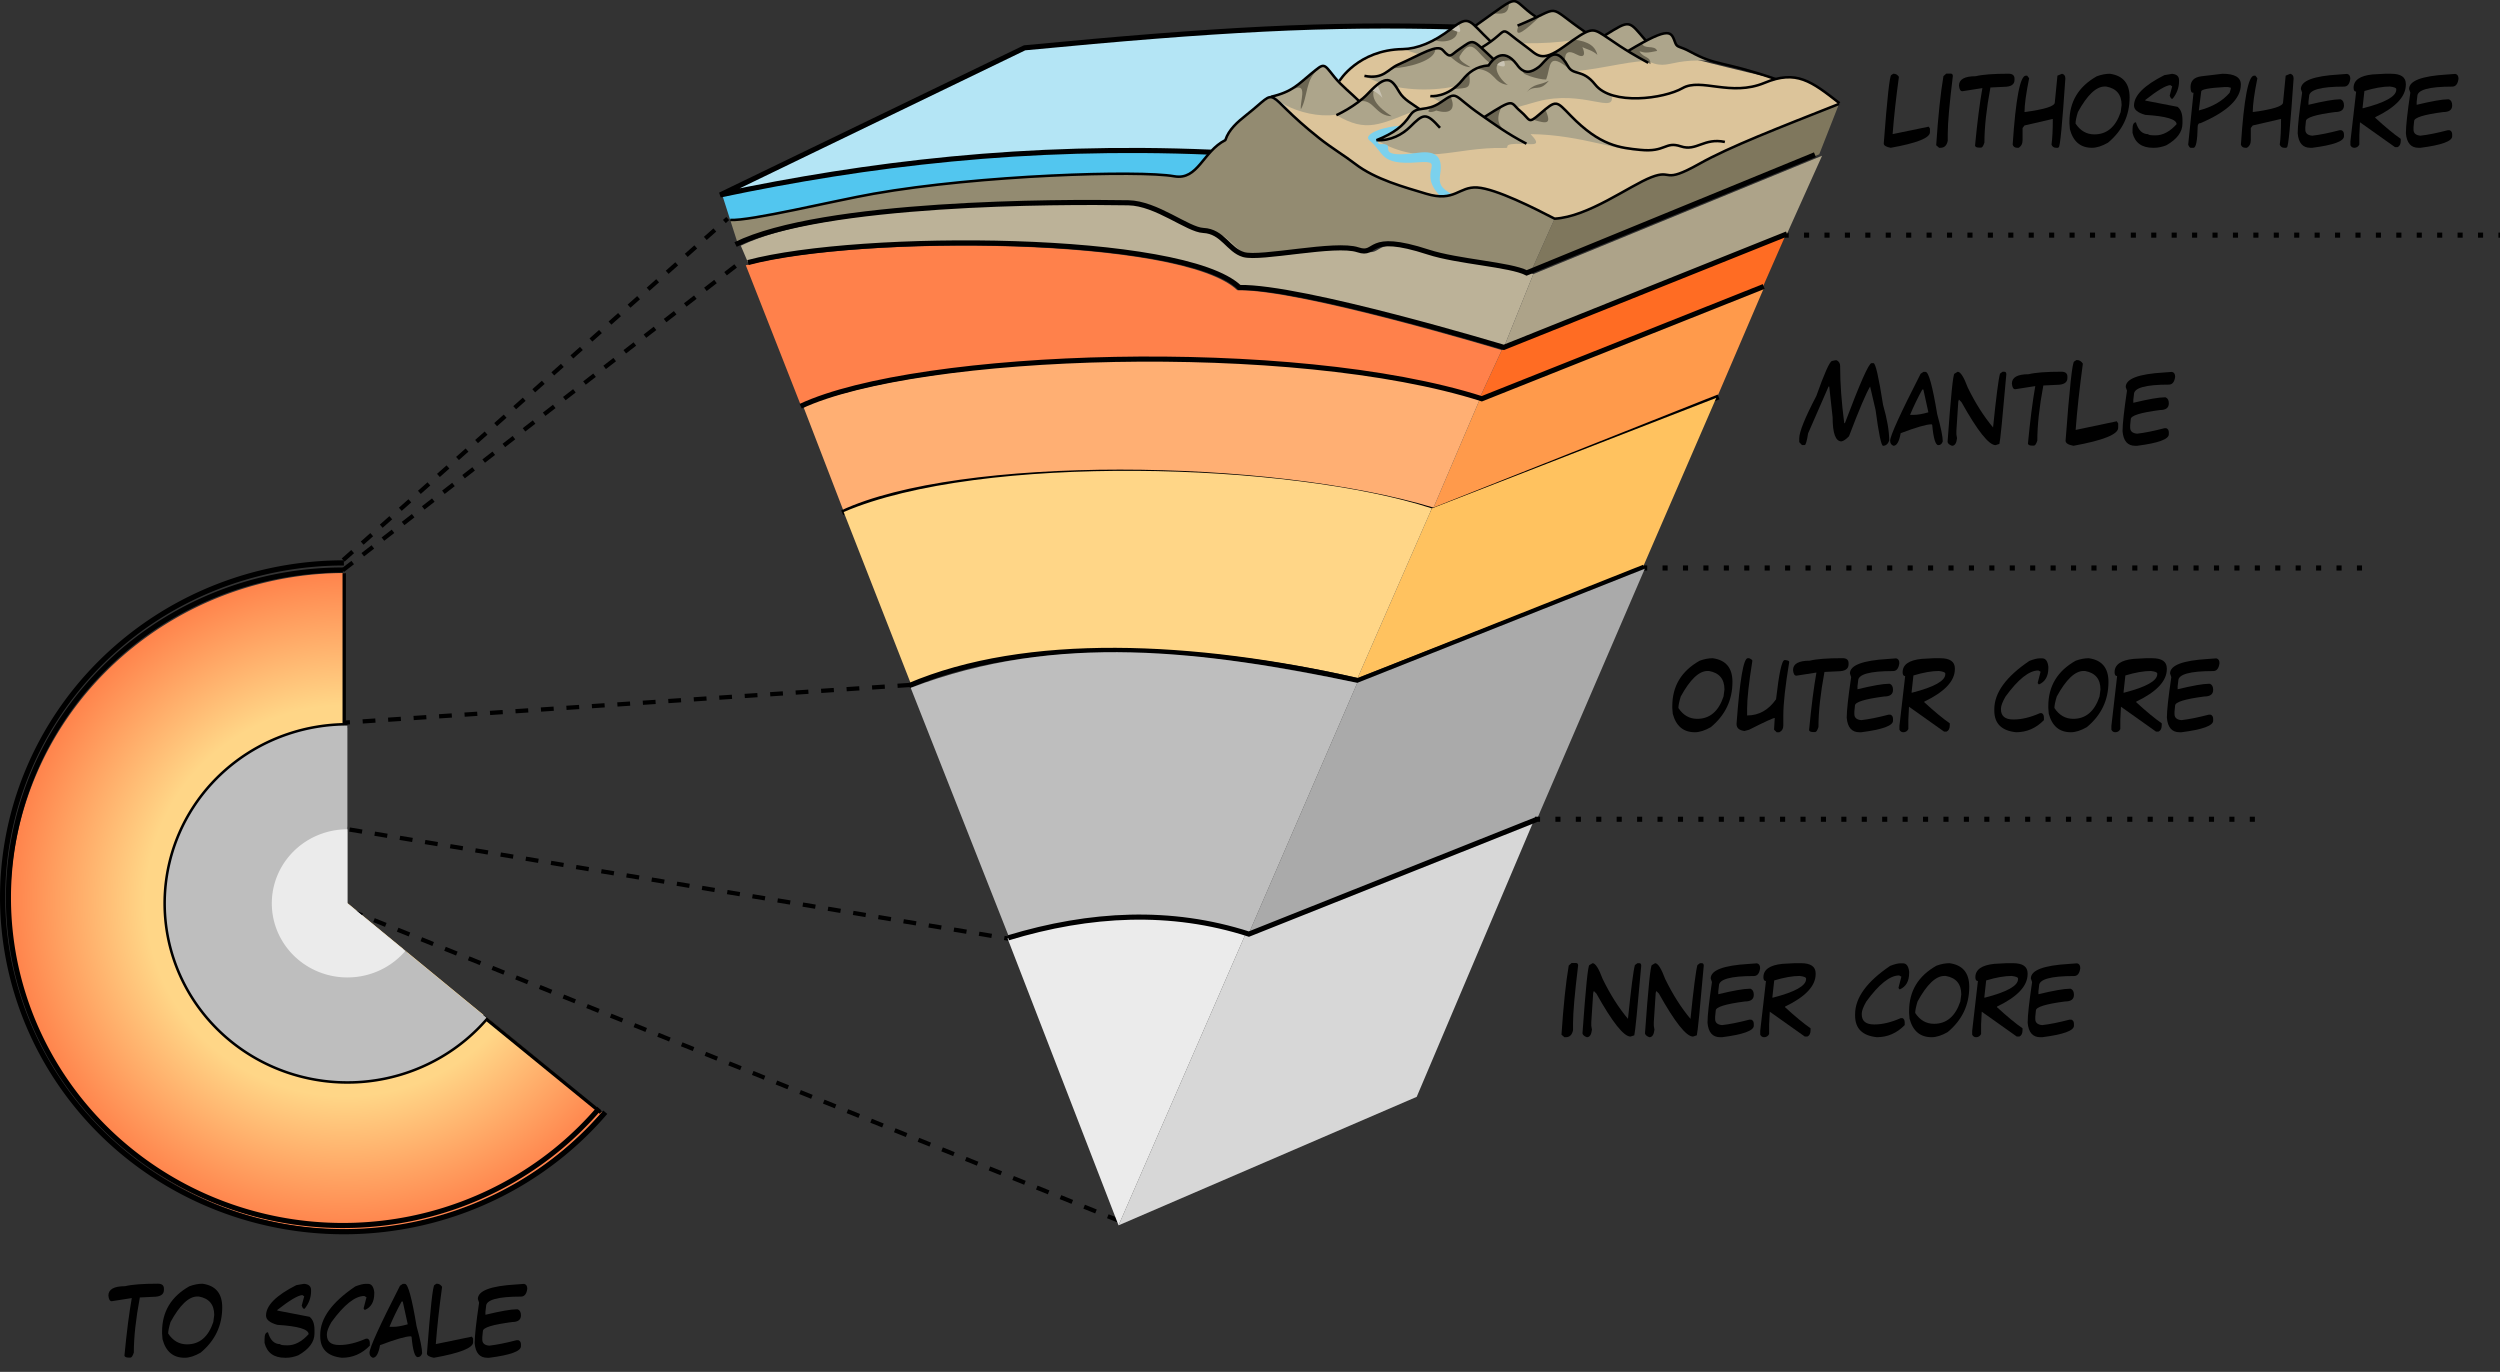 <?xml version="1.0" encoding="UTF-8" standalone="no"?>
<!-- Created with Inkscape (http://www.inkscape.org/) -->

<svg
   xmlns:dc="http://purl.org/dc/elements/1.1/"
   xmlns:cc="http://creativecommons.org/ns#"
   xmlns:rdf="http://www.w3.org/1999/02/22-rdf-syntax-ns#"
   xmlns:svg="http://www.w3.org/2000/svg"
   xmlns="http://www.w3.org/2000/svg"
   xmlns:sodipodi="http://sodipodi.sourceforge.net/DTD/sodipodi-0.dtd"
   xmlns:inkscape="http://www.inkscape.org/namespaces/inkscape"
   width="318.711mm"
   height="174.89mm"
   viewBox="0 0 318.711 174.89"
   version="1.1"
   id="svg84711"
   inkscape:version="0.92.3 (unknown)"
   sodipodi:docname="earth-cutaway3.svg">
  <rect x="0" y="0" width="318.711" height="174.89" fill="#333333" stroke="none"/>
  <defs
     id="defs84705">
    <radialGradient
       inkscape:collect="always"
       id="gradients-colors-section-mantle-12"
       gradientUnits="userSpaceOnUse"
       gradientTransform="matrix(0.819,0,0,0.802,-15.007,-12.167)"
       cx="284.362"
       cy="609.445"
       fx="284.362"
       fy="609.445"
       r="198.35">
      <stop
         style="stop-color:#ffd687;stop-opacity:1;"
         offset="0"
         id="stop4579-8" />
      <stop
         id="stop4595-9"
         offset="0.591"
         style="stop-color:#ffd687;stop-opacity:1;" />
      <stop
         style="stop-color:#ff824b;stop-opacity:1;"
         offset="1"
         id="stop4581-3" />
    </radialGradient>
  </defs>
  <sodipodi:namedview
     id="base"
     pagecolor="#ffffff"
     bordercolor="#666666"
     borderopacity="1.0"
     inkscape:pageopacity="0.0"
     inkscape:pageshadow="2"
     inkscape:zoom="0.7"
     inkscape:cx="96.95569"
     inkscape:cy="307.38217"
     inkscape:document-units="mm"
     inkscape:current-layer="layer1"
     showgrid="false"
     inkscape:window-width="1888"
     inkscape:window-height="2108"
     inkscape:window-x="65"
     inkscape:window-y="24"
     inkscape:window-maximized="0" />
  <g
     inkscape:label="Layer 1"
     inkscape:groupmode="layer"
     id="layer1"
     transform="translate(38.403,-103.722)">
    <g
       style="display:inline"
       id="g5023"
       transform="matrix(0.265,0,0,0.265,-52.099,92.261)"
       steps="2--">
      <g
         id="g4743">
        <g
           id="g4738">
          <path
             inkscape:connector-curvature="0"
             style="fill:url(#gradients-colors-section-mantle-12);fill-opacity:1;fill-rule:nonzero;stroke:none;stroke-width:3;stroke-miterlimit:4;stroke-dasharray:none;stroke-opacity:1"
             d="M 341.267,578.341 A 161.163,157.92 0 0 1 145.479,617.954 161.163,157.92 0 0 1 60.99,440.413 161.163,157.92 0 0 1 217.809,318.911 l 5e-5,157.92 z"
             id="colors-section-mantle-8" />
          <path
             style="fill:none;fill-rule:evenodd;stroke:#000000;stroke-width:1.637;stroke-linecap:butt;stroke-linejoin:miter;stroke-miterlimit:4;stroke-dasharray:none;stroke-opacity:1"
             d="M 283.852,532.008 340.75,578.455"
             id="path5418"
             inkscape:connector-curvature="0" />
          <path
             style="fill:none;fill-rule:evenodd;stroke:#000000;stroke-width:1.637;stroke-linecap:butt;stroke-linejoin:miter;stroke-miterlimit:4;stroke-dasharray:none;stroke-opacity:1"
             d="m 217.288,318.958 v 72.46"
             id="path5422"
             inkscape:connector-curvature="0" />
        </g>
        <path
           sodipodi:nodetypes="cc"
           inkscape:connector-curvature="0"
           id="path5416"
           d="M 489.592,372.756 216.774,390.925"
           style="fill:none;fill-rule:evenodd;stroke:#000000;stroke-width:2.047;stroke-linecap:butt;stroke-linejoin:miter;stroke-miterlimit:4;stroke-dasharray:6.14, 6.14;stroke-dashoffset:0;stroke-opacity:1" />
        <g
           aria-label="MantLe"
           style="font-style:normal;font-weight:normal;line-height:0%;font-family:sans-serif;letter-spacing:0px;word-spacing:0px;display:inline;fill:#000000;fill-opacity:1;stroke:none;stroke-width:3;stroke-miterlimit:4;stroke-dasharray:none;stroke-opacity:1"
           id="legend-labels-scale-0-5">
          <path
             inkscape:connector-curvature="0"
             d="m 934.618,216.554 h 0.667 q 1.646,0.912 1.646,2.803 v 0.712 q 0,11.411 1.958,26.738 h 0.334 q 10.855,-28.851 12.791,-28.851 h 0.979 q 1.446,0 4.582,20.064 2.959,10.277 2.959,17.217 -0.957,2.469 -2.959,2.469 -1.312,0 -3.604,-17.239 l -2.625,-11.256 q -2.825,4.605 -10.166,23.913 -2.113,2.18 -3.604,2.469 -4.271,0 -4.271,-11.612 l -1.624,-14.77 h -0.334 l -9.832,22.511 q -0.89,5.628 -1.646,5.628 h -1.312 l -1.312,-1.401 v -1.757 q 0,-4.738 8.208,-20.398 5.828,-16.439 7.541,-16.884 z"
             style="font-style:normal;font-variant:normal;font-weight:normal;font-stretch:normal;font-size:45.557px;line-height:1.25;font-family:'Laffayette Comic Pro';-inkscape-font-specification:'Laffayette Comic Pro'"
             id="path83814" />
          <path
             inkscape:connector-curvature="0"
             d="m 976.971,222.16 h 1.068 q 2.202,0 5.583,20.354 2.669,9.61 2.669,13.057 -0.556,1.824 -2.135,1.824 -2.046,0 -2.936,-9.721 l -0.267,-0.289 h -0.267 q -3.47,0.044 -14.637,4.249 -1.068,6.073 -3.47,6.073 -1.602,-0.623 -1.602,-2.425 0,-3.515 14.659,-32.21 z m -0.534,8.497 q -3.203,5.784 -5.873,12.168 h 1.869 q 2.714,0 6.94,-1.223 l -2.402,-10.944 z"
             style="font-style:normal;font-variant:normal;font-weight:normal;font-stretch:normal;font-size:45.557px;line-height:1.25;font-family:'Laffayette Comic Pro';-inkscape-font-specification:'Laffayette Comic Pro'"
             id="path83816" />
          <path
             inkscape:connector-curvature="0"
             d="m 993.476,222.093 q 2.024,0 4.849,7.608 5.472,11.211 12.168,19.175 2.247,-21.955 3.337,-25.87 l 1.224,-0.912 h 0.912 q 0.912,0 0.912,1.223 -2.736,31.365 -3.337,33.478 l -1.824,0.601 q -4.872,0 -16.416,-20.687 l -1.223,-1.223 -0.311,0.912 -0.912,14.014 v 1.824 l 0.311,1.824 q -0.4,3.648 -2.425,3.648 -1.869,-0.667 -2.135,-1.824 2.336,-32.877 3.337,-32.877 z"
             style="font-style:normal;font-variant:normal;font-weight:normal;font-stretch:normal;font-size:45.557px;line-height:1.25;font-family:'Laffayette Comic Pro';-inkscape-font-specification:'Laffayette Comic Pro'"
             id="path83818" />
          <path
             inkscape:connector-curvature="0"
             d="m 1043.371,222.071 q 2.892,0 2.892,2.402 v 0.601 q 0,3.314 -5.161,3.314 l -6.429,0.311 q -2.892,15.415 -2.892,26.515 -0.779,2.402 -1.602,2.402 h -0.979 q -1.668,0 -1.935,-0.912 1.624,-17.061 3.537,-27.717 l -9.654,1.513 q -1.357,0 -1.602,-2.714 0,-4.516 8.053,-4.516 4.827,-1.201 15.771,-1.201 z"
             style="font-style:normal;font-variant:normal;font-weight:normal;font-stretch:normal;font-size:45.557px;line-height:1.25;font-family:'Laffayette Comic Pro';-inkscape-font-specification:'Laffayette Comic Pro'"
             id="path83820" />
          <path
             inkscape:connector-curvature="0"
             d="m 1050.578,216.465 h 0.334 q 1.668,0 2.781,1.735 -2.425,17.818 -3.47,31.876 l 19.775,-4.16 0.69,1.045 v 2.091 q 0,4.738 -21.51,8.653 -3.804,-0.69 -3.804,-2.425 2.847,-38.127 4.16,-38.127 z"
             style="font-style:normal;font-variant:normal;font-weight:normal;font-stretch:normal;font-size:45.557px;line-height:1.25;font-family:'Laffayette Comic Pro';-inkscape-font-specification:'Laffayette Comic Pro'"
             id="path83822" />
          <path
             inkscape:connector-curvature="0"
             d="m 1096.557,222.16 q 1.535,0.334 1.535,2.336 -0.489,3.782 -3.047,3.782 -16.772,0 -16.772,4.671 l -0.311,2.625 v 1.446 q 10.944,-2.625 14.948,-2.625 h 0.601 q 1.535,0.667 1.535,2.914 0,3.203 -4.271,3.203 -14.036,1.824 -14.036,4.382 l -0.289,2.914 v 1.157 q 0,2.625 3.337,2.914 5.25,-0.578 13.124,-2.625 h 0.912 q 1.224,0.467 1.224,2.046 v 0.868 q 0,3.581 -15.26,5.539 h -0.912 q -5.494,0 -6.095,-6.985 0,-5.138 2.135,-19.531 l -0.601,-1.757 q 0,-5.917 18.285,-6.985 z"
             style="font-style:normal;font-variant:normal;font-weight:normal;font-stretch:normal;font-size:45.557px;line-height:1.25;font-family:'Laffayette Comic Pro';-inkscape-font-specification:'Laffayette Comic Pro'"
             id="path83824" />
        </g>
        <path
           inkscape:connector-curvature="0"
           id="path5605"
           d="M 909.727,156.367 H 1256.339"
           style="fill:none;fill-rule:evenodd;stroke:#000000;stroke-width:2.456;stroke-linecap:butt;stroke-linejoin:miter;stroke-miterlimit:4;stroke-dasharray:2.456, 7.369;stroke-dashoffset:0;stroke-opacity:1" />
        <path
           inkscape:connector-curvature="0"
           id="path5605-0"
           d="M 841.659,316.495 H 1188.271"
           style="display:inline;fill:none;fill-rule:evenodd;stroke:#000000;stroke-width:2.456;stroke-linecap:butt;stroke-linejoin:miter;stroke-miterlimit:4;stroke-dasharray:2.456, 7.369;stroke-dashoffset:0;stroke-opacity:1" />
        <g
           id="g5236"
           transform="matrix(0.819,0,0,0.819,-1682.575,-569.242)">
          <g
             transform="translate(2156.706,750.557)"
             id="colors-slice-outerlowermantle-5"
             style="display:inline">
            <path
               style="fill:#ff9a4b;fill-opacity:1;stroke:none"
               d="m 802.588,296.085 166.321,-64.248 27.979,-65.285 -166.839,65.285 z"
               id="colors-slice-outerlowermantle-side-4"
               inkscape:connector-curvature="0"
               sodipodi:nodetypes="ccccc" />
            <path
               style="fill:#ffaf73;fill-opacity:1;stroke:none"
               d="m 830.049,231.836 c -98.272,-33.333 -312.607,-29.361 -397.408,4.145 l 24.352,63.212 c 75.82,-37.306 267.702,-26.943 345.595,-3.109 z"
               id="colors-slice-outerlowermantle-front-7"
               inkscape:connector-curvature="0"
               sodipodi:nodetypes="ccccc" />
          </g>
          <path
             sodipodi:nodetypes="ccc"
             inkscape:connector-curvature="0"
             id="contours-slice-innerlowermantle-4"
             d="m 2612.237,1049.041 c 68.879,-32.241 250.304,-30.852 347.324,-1.466 l 167.482,-66.574"
             style="display:inline;fill:none;stroke:#000000;stroke-width:3;stroke-linecap:butt;stroke-linejoin:miter;stroke-miterlimit:4;stroke-dasharray:none;stroke-opacity:1" />
        </g>
        <g
           id="g5230"
           transform="matrix(0.819,0,0,0.819,-1066.055,-318.765)">
          <g
             transform="translate(1402.752,444.189)"
             id="colors-slice-asthenosphere-4-3"
             style="display:inline">
            <path
               style="fill:#ff6c23;fill-opacity:1;stroke:none"
               d="m 830.939,232.058 166.334,-65.215 13.19,-30.043 -166.334,66.68 z"
               id="colors-slice-asthenosphere-side-5-0"
               inkscape:connector-curvature="0"
               sodipodi:nodetypes="ccccc" />
            <path
               style="fill:#ff814b;fill-opacity:1;stroke:none"
               d="m 844.128,203.481 c 0,0 -118.706,-35.905 -155.343,-35.172 -32.974,-31.508 -222.756,-32.241 -288.704,-14.655 l 32.241,82.068 c 94.769,-37.615 306.778,-34.195 398.616,-3.664 z"
               id="colors-slice-asthenosphere-front-2-9"
               inkscape:connector-curvature="0"
               sodipodi:nodetypes="cccccc" />
          </g>
          <path
             sodipodi:nodetypes="ccc"
             inkscape:connector-curvature="0"
             id="contours-slice-outerlowermantle-6-2"
             d="m 1835.074,680.643 c 68.879,-32.241 289.873,-39.646 400.082,-4.396 l 165.602,-65.948"
             style="display:inline;fill:none;stroke:#000000;stroke-width:3;stroke-linecap:butt;stroke-linejoin:miter;stroke-miterlimit:4;stroke-dasharray:none;stroke-opacity:1" />
        </g>
      </g>
      <g
         transform="matrix(0.819,0,0,0.819,-1206.87,-192.32)"
         id="g5291">
        <g
           style="display:inline"
           id="colors-slice-innerlowermantle-4-5"
           transform="translate(1575.024,289.646)">
          <path
             sodipodi:nodetypes="ccccc"
             inkscape:connector-curvature="0"
             id="colors-slice-innerlowermantle-side-4-4"
             d="m 759.129,396.194 167.8,-65.581 42.866,-98.921 -167.067,64.911 z"
             style="fill:#ffc25f;fill-opacity:1;stroke:none" />
          <path
             sodipodi:nodetypes="ccccc"
             inkscape:connector-curvature="0"
             id="colors-slice-innerlowermantle-front-3-0"
             d="M 802.728,296.603 C 719.688,269.508 537.685,264.175 457.236,298.739 l 39.569,101.12 c 64.126,-29.2 169.702,-24.722 262.325,-3.664 z"
             style="fill:#ffd687;fill-opacity:1;stroke:none" />
        </g>
        <path
           style="display:inline;fill:none;stroke:#000000;stroke-width:3;stroke-linecap:butt;stroke-linejoin:miter;stroke-miterlimit:4;stroke-dasharray:none;stroke-opacity:1"
           d="m 2070.664,690.387 c 68.879,-29.31 166.771,-24.991 263.79,-2.931 l 167.983,-66.7"
           id="contours-slice-outercore-9-5"
           inkscape:connector-curvature="0"
           sodipodi:nodetypes="ccc" />
      </g>
    </g>
    <g
       transform="matrix(0.265,0,0,0.265,-51.833,92.526)"
       style="display:inline"
       id="g5050"
       steps="3--">
      <g
         transform="matrix(0.819,0,0,0.819,82.509,45.965)"
         id="colors-slice-outercore-0-9"
         style="display:inline">
        <path
           style="fill:#aaaaaa;fill-opacity:1;stroke:none"
           d="M 694.647,543.844 863.546,477.53 927.296,329.514 758.397,396.561 Z"
           id="colors-slice-outercore-side-7-4"
           inkscape:connector-curvature="0"
           sodipodi:nodetypes="ccccc" />
        <path
           style="fill:#bebebe;fill-opacity:1;stroke:none"
           d="M 758.397,396.561 C 668.024,377.753 582.048,366.64 496.072,399.492 l 58.254,147.649 c 44.454,-16.243 91.105,-17.098 140.322,-3.297 z"
           id="colors-slice-outercore-front-8-6"
           inkscape:connector-curvature="0"
           sodipodi:nodetypes="ccccc" />
      </g>
      <path
         inkscape:connector-curvature="0"
         style="display:inline;fill:none;stroke:#000000;stroke-width:2.456;stroke-miterlimit:4;stroke-dasharray:none;stroke-opacity:1"
         d="M 284.689,531.824 A 87.306,85.549 0 0 1 178.626,553.283 87.306,85.549 0 0 1 132.857,457.105 87.306,85.549 0 0 1 217.809,391.285"
         id="contours-section-outercore-0" />
      <path
         inkscape:connector-curvature="0"
         style="display:inline;fill:none;stroke:#000000;stroke-width:2.456;stroke-miterlimit:4;stroke-dasharray:none;stroke-opacity:1"
         d="m 245.669,499.743 a 36.369,35.637 0 0 1 -44.182,8.939 36.369,35.637 0 0 1 -19.066,-40.065 36.369,35.637 0 0 1 35.389,-27.419"
         id="contours-section-innercore-5" />
      <path
         style="display:inline;fill:none;fill-rule:evenodd;stroke:#000000;stroke-width:2.047;stroke-linecap:butt;stroke-linejoin:miter;stroke-miterlimit:4;stroke-dasharray:6.14, 6.14;stroke-dashoffset:0;stroke-opacity:1"
         d="M 539.863,494.475 214.791,440.65"
         id="path5416-5"
         inkscape:connector-curvature="0"
         sodipodi:nodetypes="cc" />
      <path
         style="display:inline;fill:none;fill-rule:evenodd;stroke:#000000;stroke-width:2.047;stroke-linecap:butt;stroke-linejoin:miter;stroke-miterlimit:4;stroke-dasharray:6.14, 6.14;stroke-dashoffset:0;stroke-opacity:1"
         d="M 589.306,629.642 215.79,478.931"
         id="path5416-5-0"
         inkscape:connector-curvature="0"
         sodipodi:nodetypes="cc" />
      <g
         aria-label="outer core"
         style="font-style:normal;font-weight:normal;line-height:0%;font-family:sans-serif;letter-spacing:0px;word-spacing:0px;display:inline;fill:#000000;fill-opacity:1;stroke:none;stroke-width:3;stroke-miterlimit:4;stroke-dasharray:none;stroke-opacity:1"
         id="legend-labels-scale-0-5-6">
        <path
           inkscape:connector-curvature="0"
           d="m 874.619,358.899 q 9.498,1.312 9.498,11.367 0,13.169 -10.41,21.8 -4.293,2.447 -7.674,2.447 -8.253,0 -10.633,-8.898 l -0.222,-2.758 v -0.934 q 0,-14.37 13.124,-21.8 3.292,-1.223 6.317,-1.223 z m -16.505,23.957 q 3.426,5.205 9.053,5.205 9.053,0 12.657,-10.744 l 0.445,-3.381 q 0,-7.563 -7.452,-8.898 h -0.69 q -6.162,0 -12.88,12.279 -1.134,3.693 -1.134,5.539 z"
           style="font-style:normal;font-variant:normal;font-weight:normal;font-stretch:normal;font-size:45.557px;line-height:1.25;font-family:'Laffayette Comic Pro';-inkscape-font-specification:'Laffayette Comic Pro'"
           id="path83748" />
        <path
           inkscape:connector-curvature="0"
           d="m 892.125,358.899 q 1.424,0.578 1.579,1.201 -2.536,15.86 -2.536,23.045 v 3.292 q 8.497,0 13.925,-7.786 2.135,-18.863 4.115,-18.863 h 0.334 q 1.891,0.2 1.891,0.912 -2.847,17.173 -2.847,25.737 v 4.783 q 0,2.358 -1.913,3.292 h -1.268 l -1.246,-1.201 v -0.601 l 0.311,-5.072 q -1.134,0 -12.346,5.672 l -2.224,0.601 q -3.804,-0.489 -3.804,-3.292 v -0.289 q 2.313,-31.431 5.383,-31.431 z"
           style="font-style:normal;font-variant:normal;font-weight:normal;font-stretch:normal;font-size:45.557px;line-height:1.25;font-family:'Laffayette Comic Pro';-inkscape-font-specification:'Laffayette Comic Pro'"
           id="path83750" />
        <path
           inkscape:connector-curvature="0"
           d="m 937.081,358.876 q 2.892,0 2.892,2.402 v 0.601 q 0,3.314 -5.161,3.314 l -6.429,0.311 q -2.892,15.415 -2.892,26.515 -0.779,2.402 -1.602,2.402 h -0.979 q -1.668,0 -1.935,-0.912 1.624,-17.061 3.537,-27.717 l -9.654,1.513 q -1.357,0 -1.602,-2.714 0,-4.516 8.052,-4.516 4.827,-1.201 15.771,-1.201 z"
           style="font-style:normal;font-variant:normal;font-weight:normal;font-stretch:normal;font-size:45.557px;line-height:1.25;font-family:'Laffayette Comic Pro';-inkscape-font-specification:'Laffayette Comic Pro'"
           id="path83752" />
        <path
           inkscape:connector-curvature="0"
           d="m 962.862,358.965 q 1.535,0.334 1.535,2.336 -0.489,3.782 -3.047,3.782 -16.772,0 -16.772,4.671 l -0.311,2.625 v 1.446 q 10.944,-2.625 14.948,-2.625 h 0.601 q 1.535,0.667 1.535,2.914 0,3.203 -4.271,3.203 -14.036,1.824 -14.036,4.382 l -0.289,2.914 v 1.157 q 0,2.625 3.337,2.914 5.25,-0.578 13.124,-2.625 h 0.912 q 1.223,0.467 1.223,2.046 v 0.868 q 0,3.581 -15.26,5.539 h -0.912 q -5.494,0 -6.095,-6.985 0,-5.138 2.135,-19.531 l -0.601,-1.757 q 0,-5.917 18.285,-6.985 z"
           style="font-style:normal;font-variant:normal;font-weight:normal;font-stretch:normal;font-size:45.557px;line-height:1.25;font-family:'Laffayette Comic Pro';-inkscape-font-specification:'Laffayette Comic Pro'"
           id="path83754" />
        <path
           inkscape:connector-curvature="0"
           d="m 980.992,358.899 h 3.07 q 7.051,0 7.051,4.916 v 0.311 q 0,8.609 -14.726,15.66 v 0.289 q 7.363,6.762 12.279,10.143 v 0.912 q 0,2.38 -1.535,3.07 h -1.223 l -16.861,-11.967 -0.311,6.139 v 4.605 q -0.779,1.535 -2.447,1.535 -1.223,0 -1.846,-1.223 v -1.846 l 2.758,-23.957 q -1.223,0 -1.223,-1.824 0,-5.539 9.187,-6.451 z m -10.722,16.572 h 0.311 q 15.927,-4.093 15.927,-8.898 v -0.311 q 0,-0.845 -3.07,-1.223 -5.094,0 -12.257,2.158 z"
           style="font-style:normal;font-variant:normal;font-weight:normal;font-stretch:normal;font-size:45.557px;line-height:1.25;font-family:'Laffayette Comic Pro';-inkscape-font-specification:'Laffayette Comic Pro'"
           id="path83756" />
        <path
           inkscape:connector-curvature="0"
           d="m 1031.82,358.965 h 1.312 q 2.469,0 2.958,3.982 v 0.623 q 0,6.028 -4.56,7.964 l -0.534,-0.623 v -0.311 l 1.357,-5.205 -1.068,-0.601 q -6.651,0 -15.816,12.568 -2.18,3.804 -2.18,5.806 v 0.311 q 0,4.894 5.917,4.894 h 0.245 q 5.695,0 12.613,-3.047 h 0.823 q 1.068,0.489 1.068,2.135 v 1.223 q -5.695,5.828 -13.391,5.828 -10.477,-1.09 -10.477,-10.41 v -0.623 q 0,-11.901 16.884,-23.29 3.203,-1.223 4.849,-1.223 z"
           style="font-style:normal;font-variant:normal;font-weight:normal;font-stretch:normal;font-size:45.557px;line-height:1.25;font-family:'Laffayette Comic Pro';-inkscape-font-specification:'Laffayette Comic Pro'"
           id="path83758" />
        <path
           inkscape:connector-curvature="0"
           d="m 1055.51,358.899 q 9.498,1.312 9.498,11.367 0,13.169 -10.41,21.8 -4.293,2.447 -7.674,2.447 -8.253,0 -10.633,-8.898 l -0.223,-2.758 v -0.934 q 0,-14.37 13.124,-21.8 3.292,-1.223 6.317,-1.223 z m -16.505,23.957 q 3.426,5.205 9.053,5.205 9.053,0 12.657,-10.744 l 0.445,-3.381 q 0,-7.563 -7.452,-8.898 h -0.69 q -6.162,0 -12.88,12.279 -1.134,3.693 -1.134,5.539 z"
           style="font-style:normal;font-variant:normal;font-weight:normal;font-stretch:normal;font-size:45.557px;line-height:1.25;font-family:'Laffayette Comic Pro';-inkscape-font-specification:'Laffayette Comic Pro'"
           id="path83760" />
        <path
           inkscape:connector-curvature="0"
           d="m 1082.96,358.899 h 3.07 q 7.051,0 7.051,4.916 v 0.311 q 0,8.609 -14.726,15.66 v 0.289 q 7.363,6.762 12.279,10.143 v 0.912 q 0,2.38 -1.535,3.07 h -1.224 l -16.861,-11.967 -0.311,6.139 v 4.605 q -0.778,1.535 -2.447,1.535 -1.223,0 -1.846,-1.223 v -1.846 l 2.758,-23.957 q -1.223,0 -1.223,-1.824 0,-5.539 9.187,-6.451 z m -10.722,16.572 h 0.311 q 15.927,-4.093 15.927,-8.898 v -0.311 q 0,-0.845 -3.07,-1.223 -5.094,0 -12.257,2.158 z"
           style="font-style:normal;font-variant:normal;font-weight:normal;font-stretch:normal;font-size:45.557px;line-height:1.25;font-family:'Laffayette Comic Pro';-inkscape-font-specification:'Laffayette Comic Pro'"
           id="path83762" />
        <path
           inkscape:connector-curvature="0"
           d="m 1116.883,358.965 q 1.535,0.334 1.535,2.336 -0.489,3.782 -3.047,3.782 -16.772,0 -16.772,4.671 l -0.311,2.625 v 1.446 q 10.944,-2.625 14.948,-2.625 h 0.601 q 1.535,0.667 1.535,2.914 0,3.203 -4.271,3.203 -14.036,1.824 -14.036,4.382 l -0.289,2.914 v 1.157 q 0,2.625 3.337,2.914 5.25,-0.578 13.124,-2.625 h 0.912 q 1.223,0.467 1.223,2.046 v 0.868 q 0,3.581 -15.26,5.539 h -0.912 q -5.494,0 -6.095,-6.985 0,-5.138 2.135,-19.531 l -0.601,-1.757 q 0,-5.917 18.285,-6.985 z"
           style="font-style:normal;font-variant:normal;font-weight:normal;font-stretch:normal;font-size:45.557px;line-height:1.25;font-family:'Laffayette Comic Pro';-inkscape-font-specification:'Laffayette Comic Pro'"
           id="path83764" />
      </g>
      <g
         aria-label="inner core"
         style="font-style:normal;font-weight:normal;line-height:0%;font-family:sans-serif;letter-spacing:0px;word-spacing:0px;display:inline;fill:#000000;fill-opacity:1;stroke:none;stroke-width:3;stroke-miterlimit:4;stroke-dasharray:none;stroke-opacity:1"
         id="legend-labels-scale-0-5-6-1">
        <path
           inkscape:connector-curvature="0"
           d="m 806.735,505.522 h 2.091 q 1.045,0 1.045,1.223 -2.447,19.976 -2.447,27.717 v 3.381 q -0.69,3.381 -3.47,3.381 H 803.265 l -1.401,-1.223 q 1.401,-20.954 3.492,-33.255 z"
           style="font-style:normal;font-variant:normal;font-weight:normal;font-stretch:normal;font-size:45.557px;line-height:1.25;font-family:'Laffayette Comic Pro';-inkscape-font-specification:'Laffayette Comic Pro'"
           id="path83767" />
        <path
           inkscape:connector-curvature="0"
           d="m 816.834,505.611 q 2.024,0 4.849,7.608 5.472,11.211 12.168,19.175 2.247,-21.955 3.337,-25.87 l 1.223,-0.912 h 0.912 q 0.912,0 0.912,1.223 -2.736,31.365 -3.337,33.478 l -1.824,0.601 q -4.872,0 -16.416,-20.687 l -1.223,-1.223 -0.311,0.912 -0.912,14.014 v 1.824 l 0.311,1.824 q -0.4,3.648 -2.425,3.648 -1.869,-0.667 -2.135,-1.824 2.336,-32.877 3.337,-32.877 z"
           style="font-style:normal;font-variant:normal;font-weight:normal;font-stretch:normal;font-size:45.557px;line-height:1.25;font-family:'Laffayette Comic Pro';-inkscape-font-specification:'Laffayette Comic Pro'"
           id="path83769" />
        <path
           inkscape:connector-curvature="0"
           d="m 846.909,505.611 q 2.024,0 4.849,7.608 5.472,11.211 12.168,19.175 2.247,-21.955 3.337,-25.87 l 1.223,-0.912 h 0.912 q 0.912,0 0.912,1.223 -2.736,31.365 -3.337,33.478 l -1.824,0.601 q -4.872,0 -16.416,-20.687 l -1.223,-1.223 -0.311,0.912 -0.912,14.014 v 1.824 l 0.311,1.824 q -0.4,3.648 -2.425,3.648 -1.869,-0.667 -2.135,-1.824 2.336,-32.877 3.337,-32.877 z"
           style="font-style:normal;font-variant:normal;font-weight:normal;font-stretch:normal;font-size:45.557px;line-height:1.25;font-family:'Laffayette Comic Pro';-inkscape-font-specification:'Laffayette Comic Pro'"
           id="path83771" />
        <path
           inkscape:connector-curvature="0"
           d="m 895.891,505.677 q 1.535,0.334 1.535,2.336 -0.489,3.782 -3.047,3.782 -16.772,0 -16.772,4.671 l -0.311,2.625 v 1.446 q 10.944,-2.625 14.948,-2.625 h 0.601 q 1.535,0.667 1.535,2.914 0,3.203 -4.271,3.203 -14.036,1.824 -14.036,4.382 l -0.289,2.914 v 1.157 q 0,2.625 3.337,2.914 5.25,-0.578 13.124,-2.625 h 0.912 q 1.223,0.467 1.223,2.046 v 0.868 q 0,3.581 -15.26,5.539 h -0.912 q -5.494,0 -6.095,-6.985 0,-5.138 2.135,-19.531 l -0.601,-1.757 q 0,-5.917 18.285,-6.985 z"
           style="font-style:normal;font-variant:normal;font-weight:normal;font-stretch:normal;font-size:45.557px;line-height:1.25;font-family:'Laffayette Comic Pro';-inkscape-font-specification:'Laffayette Comic Pro'"
           id="path83773" />
        <path
           inkscape:connector-curvature="0"
           d="m 914.02,505.611 h 3.07 q 7.051,0 7.051,4.916 v 0.311 q 0,8.609 -14.726,15.66 v 0.289 q 7.363,6.762 12.279,10.143 v 0.912 q 0,2.38 -1.535,3.07 h -1.223 l -16.861,-11.967 -0.311,6.139 v 4.605 q -0.779,1.535 -2.447,1.535 -1.223,0 -1.846,-1.223 v -1.846 l 2.758,-23.957 q -1.223,0 -1.223,-1.824 0,-5.539 9.187,-6.451 z m -10.722,16.572 h 0.311 q 15.927,-4.093 15.927,-8.898 v -0.311 q 0,-0.845 -3.07,-1.223 -5.094,0 -12.257,2.158 z"
           style="font-style:normal;font-variant:normal;font-weight:normal;font-stretch:normal;font-size:45.557px;line-height:1.25;font-family:'Laffayette Comic Pro';-inkscape-font-specification:'Laffayette Comic Pro'"
           id="path83775" />
        <path
           inkscape:connector-curvature="0"
           d="m 964.849,505.677 h 1.312 q 2.469,0 2.959,3.982 v 0.623 q 0,6.028 -4.56,7.963 l -0.534,-0.623 v -0.311 l 1.357,-5.205 -1.068,-0.601 q -6.651,0 -15.816,12.568 -2.18,3.804 -2.18,5.806 v 0.311 q 0,4.894 5.917,4.894 h 0.245 q 5.695,0 12.613,-3.047 h 0.823 q 1.068,0.489 1.068,2.135 v 1.223 q -5.695,5.828 -13.391,5.828 -10.477,-1.09 -10.477,-10.41 v -0.623 q 0,-11.901 16.884,-23.29 3.203,-1.223 4.849,-1.223 z"
           style="font-style:normal;font-variant:normal;font-weight:normal;font-stretch:normal;font-size:45.557px;line-height:1.25;font-family:'Laffayette Comic Pro';-inkscape-font-specification:'Laffayette Comic Pro'"
           id="path83777" />
        <path
           inkscape:connector-curvature="0"
           d="m 988.539,505.611 q 9.498,1.312 9.498,11.367 0,13.169 -10.41,21.8 -4.293,2.447 -7.674,2.447 -8.253,0 -10.633,-8.898 l -0.222,-2.758 v -0.934 q 0,-14.37 13.124,-21.8 3.292,-1.223 6.317,-1.223 z m -16.505,23.957 q 3.426,5.205 9.053,5.205 9.053,0 12.657,-10.744 l 0.445,-3.381 q 0,-7.563 -7.452,-8.898 h -0.69 q -6.162,0 -12.88,12.279 -1.134,3.693 -1.134,5.539 z"
           style="font-style:normal;font-variant:normal;font-weight:normal;font-stretch:normal;font-size:45.557px;line-height:1.25;font-family:'Laffayette Comic Pro';-inkscape-font-specification:'Laffayette Comic Pro'"
           id="path83779" />
        <path
           inkscape:connector-curvature="0"
           d="m 1015.989,505.611 h 3.07 q 7.051,0 7.051,4.916 v 0.311 q 0,8.609 -14.726,15.66 v 0.289 q 7.363,6.762 12.279,10.143 v 0.912 q 0,2.38 -1.535,3.07 h -1.223 l -16.861,-11.967 -0.311,6.139 v 4.605 q -0.779,1.535 -2.447,1.535 -1.223,0 -1.846,-1.223 v -1.846 l 2.758,-23.957 q -1.223,0 -1.223,-1.824 0,-5.539 9.187,-6.451 z m -10.722,16.572 h 0.311 q 15.927,-4.093 15.927,-8.898 v -0.311 q 0,-0.845 -3.07,-1.223 -5.094,0 -12.257,2.158 z"
           style="font-style:normal;font-variant:normal;font-weight:normal;font-stretch:normal;font-size:45.557px;line-height:1.25;font-family:'Laffayette Comic Pro';-inkscape-font-specification:'Laffayette Comic Pro'"
           id="path83781" />
        <path
           inkscape:connector-curvature="0"
           d="m 1049.911,505.677 q 1.535,0.334 1.535,2.336 -0.489,3.782 -3.047,3.782 -16.772,0 -16.772,4.671 l -0.311,2.625 v 1.446 q 10.944,-2.625 14.948,-2.625 h 0.601 q 1.535,0.667 1.535,2.914 0,3.203 -4.271,3.203 -14.036,1.824 -14.036,4.382 l -0.289,2.914 v 1.157 q 0,2.625 3.337,2.914 5.25,-0.578 13.124,-2.625 h 0.912 q 1.223,0.467 1.223,2.046 v 0.868 q 0,3.581 -15.26,5.539 h -0.912 q -5.494,0 -6.095,-6.985 0,-5.138 2.135,-19.531 l -0.601,-1.757 q 0,-5.917 18.285,-6.985 z"
           style="font-style:normal;font-variant:normal;font-weight:normal;font-stretch:normal;font-size:45.557px;line-height:1.25;font-family:'Laffayette Comic Pro';-inkscape-font-specification:'Laffayette Comic Pro'"
           id="path83783" />
      </g>
      <path
         style="display:inline;fill:none;fill-rule:evenodd;stroke:#000000;stroke-width:2.456;stroke-linecap:butt;stroke-linejoin:miter;stroke-miterlimit:4;stroke-dasharray:2.456, 7.369;stroke-dashoffset:0;stroke-opacity:1"
         d="M 789.11,436.372 H 1135.722"
         id="path5605-0-1"
         inkscape:connector-curvature="0" />
      <path
         inkscape:connector-curvature="0"
         style="fill:#bebebe;fill-opacity:1;fill-rule:nonzero;stroke:none;stroke-width:3;stroke-miterlimit:4;stroke-dasharray:none;stroke-opacity:1"
         d="m 284.689,531.824 a 87.306,85.549 0 0 1 -106.063,21.46 87.306,85.549 0 0 1 -45.77,-96.178 87.306,85.549 0 0 1 84.952,-65.82 l 3e-5,85.549 z"
         id="colors-section-outercore-0" />
      <path
         inkscape:connector-curvature="0"
         style="fill:#ebebeb;fill-opacity:1;fill-rule:nonzero;stroke:none;stroke-width:3;stroke-miterlimit:4;stroke-dasharray:none;stroke-opacity:1"
         d="m 245.669,499.743 a 36.369,35.637 0 0 1 -44.183,8.939 36.369,35.637 0 0 1 -19.066,-40.065 36.369,35.637 0 0 1 35.389,-27.419 l 1e-5,35.637 z"
         id="colors-section-innercore-2" />
      <g
         transform="matrix(0.819,0,0,0.819,81.683,45.592)"
         id="colors-slice-innercore-6-2"
         style="display:inline">
        <path
           style="fill:#d7d7d7;fill-opacity:1;stroke:none"
           d="M 619.174,715.673 794.301,640.2 862.813,478.629 693.915,544.21 Z"
           id="colors-slice-innercore-side-8-2"
           inkscape:connector-curvature="0"
           sodipodi:nodetypes="ccccc" />
        <path
           style="fill:#ebebeb;fill-opacity:1;stroke:none"
           d="m 693.915,544.21 c -46.652,-12.945 -94.036,-14.167 -139.955,2.931 l 65.215,168.533 z"
           id="colors-slice-innercore-front-8-4"
           inkscape:connector-curvature="0"
           sodipodi:nodetypes="cccc" />
      </g>
      <path
         sodipodi:nodetypes="ccc"
         inkscape:connector-curvature="0"
         id="contours-slice-innercore-5-9"
         d="m 535.698,493.418 c 39.595,-11.998 78.348,-13.861 115.786,-1.8 l 138.354,-55.122"
         style="display:inline;fill:none;stroke:#000000;stroke-width:2.456;stroke-linecap:butt;stroke-linejoin:miter;stroke-miterlimit:4;stroke-dasharray:none;stroke-opacity:1" />
    </g>
    <g
       id="g83981"
       steps="1--">
      <path
         inkscape:connector-curvature="0"
         style="display:inline;fill:none;stroke:#000000;stroke-width:0.65;stroke-miterlimit:4;stroke-dasharray:none;stroke-opacity:1"
         d="M 37.978,245.03 A 42.641,41.783 0 0 1 -13.824,255.511 42.641,41.783 0 0 1 -36.178,208.537 42.641,41.783 0 0 1 5.313,176.389"
         id="contours-section-mantle-1" />
      <g
         transform="matrix(0.265,0,0,0.265,-52.315,287.302)"
         aria-label="lithosphere"
         style="font-style:normal;font-weight:normal;line-height:0%;font-family:sans-serif;letter-spacing:0px;word-spacing:0px;display:inline;fill:#000000;fill-opacity:1;stroke:none;stroke-width:3;stroke-miterlimit:4;stroke-dasharray:none;stroke-opacity:1"
         id="legend-labels-scale-0">
        <path
           inkscape:connector-curvature="0"
           d="m 963.282,-657.27 h 0.311 q 1.446,0 2.425,1.49 -2.113,15.393 -3.025,27.539 l 17.351,-3.581 0.601,0.89 v 1.802 q 0,4.093 -18.863,7.474 -3.359,-0.601 -3.359,-2.091 2.491,-32.922 3.648,-32.922 z"
           style="font-style:normal;font-variant:normal;font-weight:normal;font-stretch:normal;font-size:45.557px;line-height:1.25;font-family:'Laffayette Comic Pro';-inkscape-font-specification:'Laffayette Comic Pro'"
           id="path83789" />
        <path
           inkscape:connector-curvature="0"
           d="m 988.819,-657.359 h 2.091 q 1.045,0 1.045,1.223 -2.447,19.976 -2.447,27.717 v 3.381 q -0.69,3.381 -3.47,3.381 h -0.69 l -1.401,-1.223 q 1.401,-20.954 3.492,-33.255 z"
           style="font-style:normal;font-variant:normal;font-weight:normal;font-stretch:normal;font-size:45.557px;line-height:1.25;font-family:'Laffayette Comic Pro';-inkscape-font-specification:'Laffayette Comic Pro'"
           id="path83791" />
        <path
           inkscape:connector-curvature="0"
           d="m 1018.738,-657.293 q 2.892,0 2.892,2.402 v 0.601 q 0,3.314 -5.161,3.314 l -6.429,0.311 q -2.892,15.415 -2.892,26.515 -0.778,2.402 -1.602,2.402 h -0.979 q -1.668,0 -1.935,-0.912 1.624,-17.061 3.537,-27.717 l -9.654,1.513 q -1.357,0 -1.602,-2.714 0,-4.516 8.053,-4.516 4.827,-1.201 15.771,-1.201 z"
           style="font-style:normal;font-variant:normal;font-weight:normal;font-stretch:normal;font-size:45.557px;line-height:1.25;font-family:'Laffayette Comic Pro';-inkscape-font-specification:'Laffayette Comic Pro'"
           id="path83793" />
        <path
           inkscape:connector-curvature="0"
           d="m 1044.497,-657.27 q 1.579,0.423 1.579,2.158 v 0.289 q -2.224,32.855 -3.159,32.855 l -0.334,0.311 h -0.934 q -1.646,0 -2.224,-1.535 0.623,-4.382 0.623,-12.279 h -0.311 l -13.302,3.07 -0.934,1.223 v 5.828 q 0,2.603 -1.913,3.693 h -0.623 q -1.78,0 -2.224,-1.535 2.202,-33.166 6.34,-33.166 h 0.623 l 0.957,1.246 q -2.224,11.011 -2.224,16.261 14.57,-1.913 14.57,-4.605 l 1.268,-12.902 z"
           style="font-style:normal;font-variant:normal;font-weight:normal;font-stretch:normal;font-size:45.557px;line-height:1.25;font-family:'Laffayette Comic Pro';-inkscape-font-specification:'Laffayette Comic Pro'"
           id="path83795" />
        <path
           inkscape:connector-curvature="0"
           d="m 1067.497,-657.27 q 9.498,1.312 9.498,11.367 0,13.169 -10.41,21.8 -4.293,2.447 -7.674,2.447 -8.253,0 -10.633,-8.898 l -0.223,-2.758 v -0.934 q 0,-14.37 13.124,-21.8 3.292,-1.223 6.317,-1.223 z m -16.505,23.957 q 3.426,5.205 9.053,5.205 9.053,0 12.657,-10.744 l 0.445,-3.381 q 0,-7.563 -7.452,-8.898 h -0.69 q -6.162,0 -12.88,12.279 -1.135,3.693 -1.135,5.539 z"
           style="font-style:normal;font-variant:normal;font-weight:normal;font-stretch:normal;font-size:45.557px;line-height:1.25;font-family:'Laffayette Comic Pro';-inkscape-font-specification:'Laffayette Comic Pro'"
           id="path83797" />
        <path
           inkscape:connector-curvature="0"
           d="m 1097.238,-657.204 h 0.467 q 3.07,0.378 3.07,2.981 v 0.601 q 0,4.493 -3.07,8.364 h -0.467 q -0.489,-0.133 -0.957,-1.49 l 1.201,-4.471 -0.934,-0.601 q -3.27,0.289 -12.012,7.163 v 0.289 l 15.527,3.003 q 2.358,1.869 2.358,6.273 v 1.78 q 0,6.028 -7.763,10.455 -3.047,1.201 -5.895,1.201 h -0.489 q -8.097,0 -9.877,-7.163 v -1.802 q 0,-3.292 1.646,-3.292 1.624,5.695 5.895,5.695 0,0.578 3.537,0.578 5.227,0 10.121,-5.361 0,-3.559 -15.059,-4.493 -5.428,-1.513 -5.428,-4.471 0,-7.274 14.592,-14.637 z"
           style="font-style:normal;font-variant:normal;font-weight:normal;font-stretch:normal;font-size:45.557px;line-height:1.25;font-family:'Laffayette Comic Pro';-inkscape-font-specification:'Laffayette Comic Pro'"
           id="path83799" />
        <path
           inkscape:connector-curvature="0"
           d="m 1121.685,-657.27 q 8.831,0 8.831,5.183 0,10.255 -19.353,18.552 -1.424,0 -1.424,1.824 -0.2,10.054 -2.002,10.054 h -1.424 q -0.578,-0.133 -1.135,-1.513 l 2.558,-24.958 h -0.289 q -1.135,0 -1.135,-2.758 0,-4.471 5.138,-5.161 z m -11.389,17.662 q 9.765,-2.558 14.815,-8.52 l 0.556,-1.846 v -0.601 l -1.424,-0.311 h -1.424 q -11.367,0.623 -11.367,2.135 z"
           style="font-style:normal;font-variant:normal;font-weight:normal;font-stretch:normal;font-size:45.557px;line-height:1.25;font-family:'Laffayette Comic Pro';-inkscape-font-specification:'Laffayette Comic Pro'"
           id="path83801" />
        <path
           inkscape:connector-curvature="0"
           d="m 1154.295,-657.27 q 1.579,0.423 1.579,2.158 v 0.289 q -2.224,32.855 -3.159,32.855 l -0.334,0.311 h -0.934 q -1.646,0 -2.224,-1.535 0.623,-4.382 0.623,-12.279 h -0.311 l -13.302,3.07 -0.934,1.223 v 5.828 q 0,2.603 -1.913,3.693 h -0.623 q -1.78,0 -2.224,-1.535 2.202,-33.166 6.34,-33.166 h 0.623 l 0.957,1.246 q -2.224,11.011 -2.224,16.261 14.57,-1.913 14.57,-4.605 l 1.268,-12.902 z"
           style="font-style:normal;font-variant:normal;font-weight:normal;font-stretch:normal;font-size:45.557px;line-height:1.25;font-family:'Laffayette Comic Pro';-inkscape-font-specification:'Laffayette Comic Pro'"
           id="path83803" />
        <path
           inkscape:connector-curvature="0"
           d="m 1181.633,-657.204 q 1.535,0.334 1.535,2.336 -0.489,3.782 -3.047,3.782 -16.772,0 -16.772,4.671 l -0.311,2.625 v 1.446 q 10.944,-2.625 14.948,-2.625 h 0.601 q 1.535,0.667 1.535,2.914 0,3.203 -4.271,3.203 -14.036,1.824 -14.036,4.382 l -0.289,2.914 v 1.157 q 0,2.625 3.337,2.914 5.25,-0.578 13.124,-2.625 h 0.912 q 1.223,0.467 1.223,2.046 v 0.868 q 0,3.581 -15.26,5.539 h -0.912 q -5.494,0 -6.095,-6.985 0,-5.138 2.135,-19.531 l -0.601,-1.757 q 0,-5.917 18.285,-6.985 z"
           style="font-style:normal;font-variant:normal;font-weight:normal;font-stretch:normal;font-size:45.557px;line-height:1.25;font-family:'Laffayette Comic Pro';-inkscape-font-specification:'Laffayette Comic Pro'"
           id="path83805" />
        <path
           inkscape:connector-curvature="0"
           d="m 1199.763,-657.27 h 3.07 q 7.051,0 7.051,4.916 v 0.311 q 0,8.609 -14.726,15.66 v 0.289 q 7.363,6.762 12.279,10.143 v 0.912 q 0,2.38 -1.535,3.07 h -1.223 l -16.861,-11.967 -0.311,6.139 v 4.605 q -0.779,1.535 -2.447,1.535 -1.224,0 -1.846,-1.223 v -1.846 l 2.758,-23.957 q -1.223,0 -1.223,-1.824 0,-5.539 9.187,-6.451 z m -10.722,16.572 h 0.311 q 15.927,-4.093 15.927,-8.898 v -0.311 q 0,-0.845 -3.07,-1.223 -5.094,0 -12.257,2.158 z"
           style="font-style:normal;font-variant:normal;font-weight:normal;font-stretch:normal;font-size:45.557px;line-height:1.25;font-family:'Laffayette Comic Pro';-inkscape-font-specification:'Laffayette Comic Pro'"
           id="path83807" />
        <path
           inkscape:connector-curvature="0"
           d="m 1233.686,-657.204 q 1.535,0.334 1.535,2.336 -0.489,3.782 -3.047,3.782 -16.772,0 -16.772,4.671 l -0.311,2.625 v 1.446 q 10.944,-2.625 14.948,-2.625 h 0.601 q 1.535,0.667 1.535,2.914 0,3.203 -4.271,3.203 -14.036,1.824 -14.036,4.382 l -0.289,2.914 v 1.157 q 0,2.625 3.337,2.914 5.25,-0.578 13.124,-2.625 h 0.912 q 1.224,0.467 1.224,2.046 v 0.868 q 0,3.581 -15.26,5.539 h -0.912 q -5.494,0 -6.095,-6.985 0,-5.138 2.135,-19.531 l -0.601,-1.757 q 0,-5.917 18.285,-6.985 z"
           style="font-style:normal;font-variant:normal;font-weight:normal;font-stretch:normal;font-size:45.557px;line-height:1.25;font-family:'Laffayette Comic Pro';-inkscape-font-specification:'Laffayette Comic Pro'"
           id="path83809" />
      </g>
      <path
         style="fill:none;fill-rule:evenodd;stroke:#000000;stroke-width:0.542;stroke-linecap:butt;stroke-linejoin:miter;stroke-miterlimit:4;stroke-dasharray:1.625, 1.625;stroke-dashoffset:0;stroke-opacity:1"
         d="M 5.275,176.432 55.534,137.504"
         id="path5414"
         inkscape:connector-curvature="0"
         sodipodi:nodetypes="cc" />
      <path
         inkscape:connector-curvature="0"
         style="display:inline;fill:none;stroke:#000000;stroke-width:0.663;stroke-miterlimit:4;stroke-dasharray:none;stroke-opacity:1"
         d="M 38.763,245.514 A 43.504,42.629 0 0 1 -14.088,256.208 43.504,42.629 0 0 1 -36.895,208.282 43.504,42.629 0 0 1 5.437,175.484"
         id="contours-section-mantle-1-6" />
      <path
         style="display:inline;fill:none;fill-rule:evenodd;stroke:#000000;stroke-width:0.542;stroke-linecap:butt;stroke-linejoin:miter;stroke-miterlimit:4;stroke-dasharray:1.625, 1.625;stroke-dashoffset:0;stroke-opacity:1"
         d="M 5.339,175.121 54.368,131.584"
         id="path5414-2"
         inkscape:connector-curvature="0"
         sodipodi:nodetypes="cc" />
      <g
         transform="matrix(0.217,0,0,0.217,-25.299,113.19)"
         id="g4308-7">
        <path
           transform="translate(-22.692,-43.894)"
           style="display:inline;fill:#52c6ef;fill-opacity:1;stroke:none"
           d="M 386.424,114.244 C 526.49,85.519 617.591,87.465 673.104,90.453 662.776,101.328 660.638,104.824 652.148,103.827 c -20.699,-2.43 -114.309,-0.733 -176.593,10.258 -23.494,4.146 -72.542,16.121 -84.266,15.388 z"
           id="colors-slice-sea-front-1"
           inkscape:connector-curvature="0"
           sodipodi:nodetypes="ccsscc" />
        <path
           transform="translate(-22.692,-43.894)"
           inkscape:connector-curvature="0"
           style="display:inline;fill:#b4e5f5;fill-opacity:1;stroke:none"
           d="m 673.633,89.662 c -108.69,-4.582 -201.666,6.947 -288.22,25.119 L 564.218,28.354 C 677.977,17.423 741.439,14.048 817.752,16.11 794.784,53.664 717.661,89.213 673.633,89.662 Z"
           id="colors-slice-sea-top-7"
           sodipodi:nodetypes="ccccc" />
        <path
           inkscape:connector-curvature="0"
           style="fill:none;stroke:#000000;stroke-width:3;stroke-linecap:butt;stroke-linejoin:bevel;stroke-miterlimit:4;stroke-dasharray:none;stroke-opacity:1"
           d="M 650.941,45.767 C 542.251,41.185 449.275,52.714 362.721,70.886 L 541.525,-15.541 C 655.285,-26.471 718.747,-29.846 795.059,-27.785"
           id="contours-slice-sea-2"
           sodipodi:nodetypes="cccc" />
      </g>
      <g
         transform="matrix(0.217,0,0,0.217,-25.299,113.19)"
         id="g4435-7">
        <g
           style="display:inline"
           id="colors-slice-crust-2"
           transform="translate(-22.692,-43.894)">
          <path
             style="fill:#7f775d;fill-opacity:1;stroke:none"
             d="m 861.44,160.46 169.644,-69.555 11.62,-29.577 c -35.172,13.922 -64.33,25.191 -82.068,35.172 -21.932,12.34 -15.295,2.891 -28.141,7.847 -12.846,4.956 -37.074,23.295 -56.858,24.394 z"
             id="colors-slice-crust-side-26"
             inkscape:connector-curvature="0"
             sodipodi:nodetypes="cccsscc" />
          <path
             style="fill:#938b71;fill-opacity:1;stroke:none"
             d="m 875.637,128.74 c -11.548,-5.983 -34.439,-17.586 -45.431,-18.319 -10.991,-0.733 -13.19,8.793 -30.043,3.664 -12.638,-3.846 -29.807,-8.358 -41.767,-17.586 -19.925,-11.594 -45.893,-37.244 -49.425,-39.261 -1.584,0.527 -24.562,16.101 -26.781,25.339 -13.19,6.595 -16.037,23.751 -30.043,21.25 -20.517,-3.664 -114.309,-0.733 -176.593,10.258 -23.494,4.146 -72.542,16.121 -84.266,15.388 l 4.565,14.281 c 51.145,-25.143 191.163,-25.3 231.191,-24.567 16.577,0.303 34.899,15.848 44.1,16.277 11.433,0.533 14.754,11.595 23.708,14.204 10.059,2.931 54.079,-7.296 67.284,-2.805 11.778,4.005 4.051,-10.848 41.399,1.34 17.43,5.688 48.15,7.254 57.905,12.257 z"
             id="colors-slice-crust--front-1"
             inkscape:connector-curvature="0"
             sodipodi:nodetypes="csscccssccssssscc" />
          <path
             sodipodi:nodetypes="csscsssccscc"
             inkscape:connector-curvature="0"
             id="colors-slice-crust-top-0"
             d="m 1042.704,61.327 c -35.172,13.922 -64.33,25.191 -82.068,35.172 -21.932,12.34 -15.295,2.891 -28.141,7.847 -12.846,4.956 -37.074,23.295 -56.858,24.394 -11.548,-5.983 -34.439,-17.586 -45.431,-18.319 -10.991,-0.733 -13.19,8.793 -30.043,3.664 -12.638,-3.846 -29.807,-8.358 -41.767,-17.586 -13.188,-10.175 -25.687,-15.795 -46.947,-40.327 9.539,-2.514 21.488,-12.42 37.516,-8.386 23.429,-28.446 40.376,-14.409 120.676,-24.096 37.972,-4.581 53.182,3.681 134.636,22.653 11.273,-0.704 14.779,-4.818 38.426,14.985 z"
             style="fill:#dcc49a;fill-opacity:1;stroke:none" />
          <g
             id="colors-slice-crust-mountains-6">
            <g
               id="colors-slice-crust-mountains-base-1">
              <path
                 sodipodi:nodetypes="csscssccssscc"
                 inkscape:connector-curvature="0"
                 id="path3940-4-5"
                 d="m 815.906,56.469 c -1.625,0.14 -3.515,1.421 -7.094,3.875 -9.014,6.182 -14.011,1.532 -18.156,7.75 -4.145,6.218 -9.325,10.386 -19.688,14.531 28.861,16.191 44.085,3.858 75.594,4.562 3.697,0.083 -3.44,-2.935 11.062,-2.375 5.542,0.214 10.699,1.22 3.875,-5.75 30.243,0.237 56.169,11.527 64.406,9.25 -12.032,-1.245 -23.494,-2.299 -40.781,-20.031 -8.756,-8.981 -8.268,-9.606 -18.156,-1.094 -7.304,6.288 -5.314,3.525 -11.531,-1.656 -6.205,-5.171 -2.628,-8.272 -21.156,3.562 -5.591,-2.36 -14.03,-12.78 -18.375,-12.625 z"
                 style="fill:#ada58b;fill-opacity:1;stroke:none" />
              <path
                 sodipodi:nodetypes="ccccc"
                 inkscape:connector-curvature="0"
                 id="path4301-94"
                 d="m 904.585,21.377 c 15.168,-9.026 14.165,-10.029 24.445,2.758 18.578,-10.569 16.171,0.752 18.302,2.883 5.516,2.256 11.201,5.637 19.556,8.9 C 931.662,34.164 948.21,48.956 904.585,21.377 Z"
                 style="fill:#ada58b;fill-opacity:1;stroke:none" />
              <path
                 sodipodi:nodetypes="cccc"
                 inkscape:connector-curvature="0"
                 id="path4298-9"
                 d="M 893.685,19.089 C 872.234,4.02 878.262,4.552 864.965,10.402 c -17.728,-13.296 -7.8,-13.651 -35.811,5.141 -17.728,14.005 74.282,11.878 64.531,3.546 z"
                 style="fill:#ada58b;fill-opacity:1;stroke:none" />
              <path
                 sodipodi:nodetypes="cssscscc"
                 inkscape:connector-curvature="0"
                 d="m 928.843,36.147 c -16.12,-8.793 -18.213,-11.27 -24.263,-15.121 -6.993,-4.452 -7.76,-4.723 -23.448,6.595 -13.681,9.87 -15.809,4.951 -22.349,0 C 842.524,15.312 849.007,16.642 837.619,25.038 826.194,12.255 825.901,8.616 814.941,17.101 804.654,25.065 794.951,28.976 786.303,29.122 c 81.013,26.842 118.527,7.683 142.54,7.025 z"
                 style="fill:#ada58b;fill-opacity:1;stroke:none"
                 id="path3981-5-0" />
              <path
                 style="fill:#ada58b;fill-opacity:1;stroke:none"
                 d="m 840.465,35.681 c -13.494,-12.575 -11.719,-12.744 -21.25,-6.228 -4.753,3.249 -4.724,5.462 -9.159,0.366 -3.42,-3.929 -12.686,2.397 -26.379,8.427 -6.362,2.802 -8.427,8.793 -19.784,6.595 26.274,14.697 73.298,7.644 76.572,-9.159 z"
                 id="path3952-2-9"
                 inkscape:connector-curvature="0"
                 sodipodi:nodetypes="cssscc" />
              <path
                 style="fill:#ada58b;fill-opacity:1;stroke:none"
                 d="M 908.978,55.972 C 893.193,49.203 902.945,47.38 884.916,41.341 876.144,23.851 870.463,36.5 866.318,39.609 c -4.145,3.109 -8.569,4.863 -12.953,-1.554 -8.132,-10.694 -14.403,-2.53 -16.549,0.638 -7.254,0.518 -11.684,4.025 -15.366,8.568 -8.693,10.723 -18.862,9.447 -18.862,9.447 28.107,16.877 13.213,16.895 62.602,3.288 27.321,-7.527 46.807,8.224 43.789,-4.024 z"
                 id="path3942-4-1"
                 inkscape:connector-curvature="0"
                 sodipodi:nodetypes="ccsccscsc" />
              <path
                 style="fill:#ada58b;fill-opacity:1;stroke:none"
                 d="m 796.133,64.258 c -4.03,-2.931 -9.159,-5.496 -11.724,-9.892 -4.63,-7.937 -7.327,-10.991 -18.319,0.733 -7.123,7.598 -18.685,12.823 -18.685,12.823 18.01,10.446 25.061,5.689 48.728,-3.664 z"
                 id="path3944-6-7"
                 inkscape:connector-curvature="0"
                 sodipodi:nodetypes="csscc" />
              <path
                 style="fill:#ada58b;fill-opacity:1;stroke:none"
                 d="m 760.961,59.862 c -4.763,-4.763 -10.581,-9.247 -14.655,-14.289 -6.743,-8.343 -5.622,-8.585 -13.922,-1.832 -7.205,5.862 -7.497,8.486 -21.616,13.19 8.192,9.62 40.344,17.875 50.193,2.931 z"
                 id="path3946-5-7"
                 inkscape:connector-curvature="0"
                 sodipodi:nodetypes="csscc" />
            </g>
            <g
               id="colors-slice-crust-mountains-shadows-11">
              <path
                 style="fill:#6c6653;fill-opacity:1;stroke:none"
                 d="m 931.967,37.961 c 0,-4.95 -4.066,-3.359 -6.541,-7.601 3.182,1.061 4.596,1.061 10.43,-0.177 -1.414,-3.889 -7.778,-0.53 -9.016,-4.596 l -7.955,4.773 z"
                 id="path4065-5"
                 inkscape:connector-curvature="0"
                 sodipodi:nodetypes="cccccc" />
              <path
                 sodipodi:nodetypes="ccccc"
                 inkscape:connector-curvature="0"
                 id="path3983-9"
                 d="m 829.613,40.612 c 11.49,1.061 9.546,8.485 18.562,9.546 -4.596,-2.652 -13.789,-15.38 3.005,-14.319 -4.596,-6.718 -12.905,-1.061 -13.965,2.828 -3.005,0.354 -4.95,0.53 -7.601,1.945 z"
                 style="fill:#6c6653;fill-opacity:1;stroke:none" />
              <path
                 sodipodi:nodetypes="cccc"
                 inkscape:connector-curvature="0"
                 id="path3985-7"
                 d="m 885.298,41.673 c -13.258,-22.274 -14.319,2.828 -27.224,0.354 -4.419,1.237 8.309,5.127 12.551,4.95 3.005,-7.425 0.354,-17.501 14.672,-5.303 z"
                 style="fill:#6c6653;fill-opacity:1;stroke:none" />
              <path
                 sodipodi:nodetypes="ccc"
                 inkscape:connector-curvature="0"
                 id="path3987-7"
                 d="m 859.135,54.401 c 4.596,-5.48 7.425,-3.712 13.081,-6.718 -5.657,7.071 -8.132,1.768 -13.081,6.718 z"
                 style="fill:#6c6653;fill-opacity:1;stroke:none" />
              <path
                 sodipodi:nodetypes="cccccc"
                 inkscape:connector-curvature="0"
                 id="path3989-6"
                 d="m 837.625,37.25 c -7.75,-5.25 -10.375,-16.25 -17.625,-4.25 -1.75,2.75 4.25,5.25 6.25,6.75 -3.5,0 -7.605,-2.193 -12.355,-6.693 C 830.23,22.302 825.25,22.125 839.75,35 Z"
                 style="fill:#6c6653;fill-opacity:1;stroke:none" />
              <path
                 sodipodi:nodetypes="ccc"
                 inkscape:connector-curvature="0"
                 id="path3991-7"
                 d="m 816.178,52.633 c 8.485,-0.884 10.253,0.243 9.369,-8.662 -4.95,2.298 -5.834,6.364 -9.369,8.662 z"
                 style="fill:#6c6653;fill-opacity:1;stroke:none" />
              <path
                 sodipodi:nodetypes="ccscccc"
                 inkscape:connector-curvature="0"
                 id="path3995-36"
                 d="m 874.75,31.5 c 3,0.75 5,1.875 6.5,3.5 1.25,2.25 -1.346,-7.407 7,-2.875 5.346,2.903 5.354,-0.582 3.668,-4.168 2.5,1.25 5.832,1.793 8.832,4.543 -1.107,-4.646 -4.743,-7.975 -14,-9 -4.5,2.75 -7.875,6.625 -12,8 z"
                 style="fill:#6c6653;fill-opacity:1;stroke:none" />
              <path
                 sodipodi:nodetypes="ccc"
                 inkscape:connector-curvature="0"
                 id="path4001-56"
                 d="m 779.75,40.5 c 10.5,-0.5 25.75,-4.75 25.75,-11.25 -7.5,1.25 -20,8.5 -25.75,11.25 z"
                 style="fill:#6c6653;fill-opacity:1;stroke:none" />
              <path
                 sodipodi:nodetypes="cccc"
                 inkscape:connector-curvature="0"
                 id="path4021-3"
                 d="m 737.159,40.789 c -8.132,5.657 -6.364,16.263 -10.607,23.688 -0.707,-4.243 4.066,-15.38 -3.536,-12.198 3.536,-3.005 9.546,-10.076 14.142,-11.49 z"
                 style="fill:#6c6653;fill-opacity:1;stroke:none" />
              <path
                 sodipodi:nodetypes="cccc"
                 inkscape:connector-curvature="0"
                 id="path4023-94"
                 d="m 806.102,65.184 c -3.368,1.707 -7.075,0.959 -2.495,-1.773 l 10.803,-6.536 c 3.359,7.071 0.354,10.96 -8.309,8.309 z"
                 style="fill:#6c6653;fill-opacity:1;stroke:none" />
              <path
                 sodipodi:nodetypes="cccc"
                 inkscape:connector-curvature="0"
                 id="path4025-8"
                 d="m 761.554,59.704 c 7.955,-1.061 8.839,8.662 18.385,8.839 -8.309,-5.303 -13.435,-11.137 -9.546,-17.501 -3.359,3.359 -4.243,4.596 -8.839,8.662 z"
                 style="fill:#6c6653;fill-opacity:1;stroke:none" />
              <path
                 sodipodi:nodetypes="cccc"
                 inkscape:connector-curvature="0"
                 id="path4027-1"
                 d="m 845.648,76.696 c -2.475,-2.828 -4.898,-6.032 -1.186,-13.633 L 834.386,68.897 Z"
                 style="fill:#6c6653;fill-opacity:1;stroke:none" />
              <path
                 sodipodi:nodetypes="ccc"
                 inkscape:connector-curvature="0"
                 id="path4001-5-29"
                 d="m 839.641,8.168 c 5.02,0.207 8.956,0.907 9.133,-5.947 -3.081,1.427 -7.802,4.257 -9.133,5.947 z"
                 style="fill:#6c6653;fill-opacity:1;stroke:none" />
              <path
                 sodipodi:nodetypes="ccc"
                 inkscape:connector-curvature="0"
                 id="path4001-5-8-3"
                 d="m 854.313,15.562 c -3.112,8.692 5.244,1.614 13.199,-6.123 -3.081,1.427 -11.868,4.434 -13.199,6.123 z"
                 style="fill:#6c6653;fill-opacity:1;stroke:none" />
              <path
                 sodipodi:nodetypes="ccc"
                 inkscape:connector-curvature="0"
                 id="path4067-9"
                 d="m 862.67,70.488 c 9.016,2.828 10.96,2.475 7.778,-5.303 -3.005,1.061 -5.127,3.889 -7.778,5.303 z"
                 style="fill:#6c6653;fill-opacity:1;stroke:none" />
              <path
                 sodipodi:nodetypes="ccc"
                 inkscape:connector-curvature="0"
                 id="path4001-5-2-0"
                 d="m 805.214,23.799 c 5.27,2.207 15.956,-0.093 12.633,-7.947 -3.081,1.427 -10.052,6.507 -12.633,7.947 z"
                 style="fill:#6c6653;fill-opacity:1;stroke:none" />
            </g>
            <g
               id="colors-slice-crust-mountains-highlights-8"
               style="fill:#c9c3b3;fill-opacity:1">
              <path
                 sodipodi:nodetypes="cccc"
                 inkscape:connector-curvature="0"
                 id="path4089-8"
                 d="m 768.229,53.194 c 0,0 3.747,1.523 6.23,4.566 -0.707,-2.828 -3.048,-7.51 -3.048,-7.51 z"
                 style="fill:#c9c3b3;fill-opacity:1;stroke:none" />
              <path
                 sodipodi:nodetypes="ccc"
                 inkscape:connector-curvature="0"
                 id="path4091-5"
                 d="m 841.932,38.459 c 3.359,1.061 5.548,1.855 3.957,-2.388 -1.696,0.325 -3.318,1.079 -3.957,2.388 z"
                 style="fill:#c9c3b3;fill-opacity:1;stroke:none" />
              <path
                 sodipodi:nodetypes="ccc"
                 inkscape:connector-curvature="0"
                 id="path4091-6-0"
                 d="m 814.876,17.515 c 3.359,1.061 7.144,3.953 4.243,-3.048 -1.414,0.573 -3.182,1.957 -4.243,3.048 z"
                 style="fill:#c9c3b3;fill-opacity:1;stroke:none" />
            </g>
          </g>
          <path
             sodipodi:nodetypes="cssccssscc"
             inkscape:connector-curvature="0"
             id="colors-slice-crust-river-9"
             d="m 785.5,74.375 c -7.75,-0.5 -23.349,4.46 -18.625,8.375 9.063,7.512 5.773,14.659 28.5,12.875 17.408,-1.367 -1,5.375 12.875,19.625 l 7.375,-0.75 c -6.75,-3.5 -8.211,-6.256 -7.25,-11.875 C 810,93.125 806.576,88.475 795.5,90 c -24.058,3.312 -15.42,-3.469 -18.633,-4.703 -3.214,-1.234 -4.904,1.328 -5.242,-2.797 4.625,-2.375 9.75,-4.125 13.875,-8.125 z"
             style="fill:#7bd1ed;fill-opacity:1;stroke:none" />
        </g>
        <g
           id="contours-slice-crust-6"
           style="fill:none;stroke:#000000;stroke-width:1.5;stroke-miterlimit:4;stroke-dasharray:none;stroke-opacity:1"
           transform="translate(-22.692,-43.895)">
          <path
             style="fill:none;stroke:#000000;stroke-width:1.5;stroke-linecap:butt;stroke-linejoin:round;stroke-miterlimit:4;stroke-dasharray:none;stroke-opacity:1"
             d="m 1042.704,61.327 c -35.172,13.922 -64.33,25.191 -82.068,35.172 -21.932,12.34 -15.295,2.891 -28.141,7.847 -12.846,4.956 -37.074,23.295 -56.858,24.394 -11.548,-5.983 -34.439,-17.586 -45.431,-18.319 -10.991,-0.733 -13.19,8.793 -30.043,3.664 -12.638,-3.846 -29.807,-8.358 -41.767,-17.586 -6.594,-5.088 -13.493,-9.054 -21.154,-15.133 -35.103,-27.86 -21.648,-30.202 -42.554,-13.684 -5.383,4.254 -10.502,8.68 -12.499,14.895 -13.19,6.595 -16.037,23.751 -30.043,21.25 -20.517,-3.664 -114.309,-0.733 -176.593,10.258 -23.494,4.146 -72.542,16.121 -84.266,15.388"
             id="contours-slice-crust-top-3"
             inkscape:connector-curvature="0"
             sodipodi:nodetypes="csscssssscssc" />
          <g
             id="contours-slice-crust-mountains-8">
            <path
               style="fill:none;stroke:#000000;stroke-width:1.5;stroke-linecap:butt;stroke-linejoin:miter;stroke-miterlimit:4;stroke-dasharray:none;stroke-opacity:1"
               d="m 975.644,83.65 c -12.435,-2.591 -16.58,5.699 -25.907,2.591 -9.326,-3.109 -8.808,3.627 -23.834,2.073 -12.032,-1.245 -23.481,-2.286 -40.768,-20.018 -8.756,-8.981 -8.285,-9.611 -18.173,-1.099 -7.304,6.288 -5.307,3.501 -11.525,-1.681 -6.218,-5.181 -2.591,-8.29 -21.243,3.627"
               id="path3938-5"
               inkscape:connector-curvature="0"
               sodipodi:nodetypes="csssssc" />
            <path
               style="fill:none;stroke:#000000;stroke-width:1.5;stroke-linecap:butt;stroke-linejoin:miter;stroke-miterlimit:4;stroke-dasharray:none;stroke-opacity:1"
               d="M 859.064,84.687 C 847.147,78.469 840.422,73.28 832.121,67.588 815.368,56.101 819.216,53.195 808.805,60.334 c -9.014,6.182 -13.99,1.554 -18.135,7.772 -4.145,6.218 -9.326,10.363 -19.689,14.508 8.29,0.518 15.291,-3.415 19.689,-7.772 7.878,-7.803 9.326,-8.808 17.617,0.518"
               id="path3940-6"
               inkscape:connector-curvature="0"
               sodipodi:nodetypes="cssscsc" />
            <path
               style="fill:none;stroke:#000000;stroke-width:1.5;stroke-linecap:butt;stroke-linejoin:miter;stroke-miterlimit:4;stroke-dasharray:none;stroke-opacity:1"
               d="m 1043.001,60.901 c -16.58,-12.953 -25.389,-19.738 -44.041,-11.966 -19.893,8.289 -37.306,-3.109 -48.186,3.109 -10.881,6.218 -41.451,10.363 -51.295,-2.073 -7.535,-9.519 -12.781,-4.975 -16.062,-10.881 -7.772,-13.99 -12.953,-2.591 -17.098,0.518 -4.145,3.109 -8.569,4.863 -12.953,-1.554 -8.132,-10.694 -14.403,-2.53 -16.549,0.638 -7.254,0.518 -11.684,4.025 -15.366,8.568 -8.693,10.723 -18.862,9.447 -18.862,9.447"
               id="path3942-1"
               inkscape:connector-curvature="0"
               sodipodi:nodetypes="csssssccsc" />
            <path
               style="fill:none;stroke:#000000;stroke-width:1.5;stroke-linecap:butt;stroke-linejoin:miter;stroke-miterlimit:4;stroke-dasharray:none;stroke-opacity:1"
               d="m 796.133,64.258 c -4.03,-2.931 -9.159,-5.496 -11.724,-9.892 -4.63,-7.937 -7.327,-10.991 -18.319,0.733 -7.123,7.598 -18.685,12.823 -18.685,12.823"
               id="path3944-1"
               inkscape:connector-curvature="0"
               sodipodi:nodetypes="cssc" />
            <path
               style="fill:none;stroke:#000000;stroke-width:1.5;stroke-linecap:butt;stroke-linejoin:miter;stroke-miterlimit:4;stroke-dasharray:none;stroke-opacity:1"
               d="m 760.961,59.862 c -4.763,-4.763 -10.581,-9.247 -14.655,-14.289 -6.743,-8.343 -5.622,-8.585 -13.922,-1.832 -7.205,5.862 -10.688,10.436 -23.389,13.367"
               id="path3946-59"
               inkscape:connector-curvature="0"
               sodipodi:nodetypes="cssc" />
            <path
               style="fill:none;stroke:#000000;stroke-width:1.5;stroke-linecap:butt;stroke-linejoin:miter;stroke-miterlimit:4;stroke-dasharray:none;stroke-opacity:1"
               d="m 1005.333,46.672 c -32.241,-10.991 -34.122,-7.365 -50.193,-16.121 -6.044,-3.292 -7.471,-2.18 -8.581,-5.02 -2.532,-6.475 -2.349,-10.49 -27.69,4.654"
               id="path3948-8"
               inkscape:connector-curvature="0"
               sodipodi:nodetypes="cssc" />
            <path
               style="fill:none;stroke:#000000;stroke-width:1.5;stroke-linecap:butt;stroke-linejoin:miter;stroke-miterlimit:4;stroke-dasharray:none;stroke-opacity:1"
               d="m 930.593,37.147 c -16.12,-8.793 -19.963,-12.27 -26.013,-16.121 -6.993,-4.452 -7.76,-4.723 -23.448,6.595 -13.681,9.87 -15.685,4.783 -22.349,0 -18.484,-13.266 -7.345,-10.625 -26.228,0.716"
               id="path3950-4"
               inkscape:connector-curvature="0"
               sodipodi:nodetypes="csssc" />
            <path
               style="fill:none;stroke:#000000;stroke-width:1.5;stroke-linecap:butt;stroke-linejoin:miter;stroke-miterlimit:4;stroke-dasharray:none;stroke-opacity:1"
               d="M 839.844,35.149 C 826.35,22.574 828.746,22.937 819.215,29.453 c -4.753,3.249 -4.724,5.462 -9.159,0.366 -3.42,-3.929 -12.686,2.397 -26.379,8.427 -6.362,2.802 -8.427,8.793 -19.784,6.595"
               id="path3952-8"
               inkscape:connector-curvature="0"
               sodipodi:nodetypes="csssc" />
            <path
               style="fill:none;stroke:#000000;stroke-width:1.5;stroke-linecap:butt;stroke-linejoin:miter;stroke-miterlimit:4;stroke-dasharray:none;stroke-opacity:1"
               d="M 893.783,19.222 C 868.916,2.134 881.526,4.137 853.831,15.333"
               id="path3954-10"
               inkscape:connector-curvature="0"
               sodipodi:nodetypes="cc" />
            <path
               style="fill:none;stroke:#000000;stroke-width:1.5;stroke-linecap:butt;stroke-linejoin:miter;stroke-miterlimit:4;stroke-dasharray:none;stroke-opacity:1"
               d="M 864.495,10.062 C 848.107,-1.004 858.038,-4.956 829.139,15.366"
               id="path3954-1-3"
               inkscape:connector-curvature="0"
               sodipodi:nodetypes="cc" />
            <path
               style="fill:none;stroke:#000000;stroke-width:1.5;stroke-linecap:butt;stroke-linejoin:miter;stroke-miterlimit:4;stroke-dasharray:none;stroke-opacity:1"
               d="M 929.548,24.558 C 918.824,12.066 920.474,11.594 905.153,21.022"
               id="path3954-5-04"
               inkscape:connector-curvature="0"
               sodipodi:nodetypes="cc" />
            <path
               style="fill:none;stroke:#000000;stroke-width:1.5;stroke-linecap:butt;stroke-linejoin:miter;stroke-miterlimit:4;stroke-dasharray:none;stroke-opacity:1"
               d="M 837.922,24.526 C 825.194,12.505 825.901,8.616 814.941,17.101 804.654,25.065 794.951,28.976 786.303,29.122 c -26.162,0.44 -37.123,18.738 -37.123,18.738"
               id="path3981-4"
               inkscape:connector-curvature="0"
               sodipodi:nodetypes="cssc" />
          </g>
        </g>
      </g>
      <g
         transform="matrix(0.217,0,0,0.217,-360.336,28.526)"
         id="g5200">
        <g
           style="display:inline"
           id="colors-slice-uppermantle-9-6"
           transform="translate(1522.922,347.119)">
          <path
             sodipodi:nodetypes="ccccc"
             inkscape:connector-curvature="0"
             id="colors-slice-uppermantle-side-3-4"
             d="m 861.44,160.46 169.644,-69.555 -20.621,45.896 -166.334,66.68 z"
             style="fill:#ada389;fill-opacity:1;stroke:none" />
          <path
             sodipodi:nodetypes="ccccssssscc"
             inkscape:connector-curvature="0"
             id="colors-slice-uppermantle-front-7-3"
             d="m 844.128,203.481 c 0,0 -118.706,-35.905 -155.343,-35.172 -32.974,-31.508 -222.756,-32.241 -288.704,-14.655 l -4.228,-9.9 c 51.145,-25.143 191.163,-25.3 231.191,-24.567 16.577,0.303 34.899,15.848 44.1,16.277 11.433,0.533 14.754,11.595 23.708,14.204 10.059,2.931 54.079,-7.296 67.284,-2.805 11.778,4.005 4.051,-10.848 41.399,1.34 17.43,5.688 48.15,7.254 57.905,12.257 z"
             style="fill:#bcb298;fill-opacity:1;stroke:none" />
        </g>
        <path
           style="display:inline;fill:none;stroke:#000000;stroke-width:3;stroke-linecap:butt;stroke-linejoin:miter;stroke-miterlimit:4;stroke-dasharray:none;stroke-opacity:1"
           d="m 2533.385,483.92 -166.334,66.68 c 0,0 -118.706,-35.905 -155.343,-35.172 -32.974,-31.508 -222.756,-32.241 -288.704,-14.655"
           id="contours-slice-asthenosphere-6-0"
           inkscape:connector-curvature="0"
           sodipodi:nodetypes="cccc" />
      </g>
      <path
         sodipodi:nodetypes="cssssscc"
         inkscape:connector-curvature="0"
         id="contours-slice-uppermantle-2"
         d="m 55.367,134.896 c 11.079,-5.447 41.41,-5.48 50.081,-5.322 3.591,0.066 7.56,3.433 9.553,3.526 2.477,0.116 3.196,2.512 5.136,3.077 2.179,0.635 11.715,-1.58 14.575,-0.608 2.551,0.868 0.878,-2.35 8.968,0.29 3.776,1.232 10.43,1.571 12.544,2.655 l 36.749,-15.067"
         style="display:inline;fill:none;stroke:#000000;stroke-width:0.65;stroke-linecap:butt;stroke-linejoin:miter;stroke-miterlimit:4;stroke-dasharray:none;stroke-opacity:1" />
      <g
         id="legend-labels-scale-0-6"
         style="font-style:normal;font-weight:normal;line-height:0%;font-family:sans-serif;letter-spacing:0px;word-spacing:0px;display:inline;fill:#000000;fill-opacity:1;stroke:none;stroke-width:3;stroke-miterlimit:4;stroke-dasharray:none;stroke-opacity:1"
         aria-label="to scale"
         transform="matrix(0.265,0,0,0.265,-45.932,90.437)">
        <path
           id="path83733"
           style="font-style:normal;font-variant:normal;font-weight:normal;font-stretch:normal;font-size:45.557px;line-height:1.25;font-family:'Laffayette Comic Pro';-inkscape-font-specification:'Laffayette Comic Pro'"
           d="m 104.38,667.68 q 2.892,0 2.892,2.402 v 0.601 q 0,3.314 -5.161,3.314 l -6.429,0.311 q -2.892,15.415 -2.892,26.515 -0.779,2.402 -1.602,2.402 h -0.979 q -1.668,0 -1.935,-0.912 1.624,-17.061 3.537,-27.717 l -9.654,1.513 q -1.357,0 -1.602,-2.714 0,-4.516 8.052,-4.516 4.827,-1.201 15.771,-1.201 z"
           inkscape:connector-curvature="0" />
        <path
           id="path83735"
           style="font-style:normal;font-variant:normal;font-weight:normal;font-stretch:normal;font-size:45.557px;line-height:1.25;font-family:'Laffayette Comic Pro';-inkscape-font-specification:'Laffayette Comic Pro'"
           d="m 125.823,667.702 q 9.498,1.312 9.498,11.367 0,13.169 -10.41,21.8 -4.293,2.447 -7.674,2.447 -8.253,0 -10.633,-8.898 l -0.222,-2.758 v -0.934 q 0,-14.37 13.124,-21.8 3.292,-1.223 6.317,-1.223 z m -16.505,23.957 q 3.426,5.205 9.053,5.205 9.053,0 12.657,-10.744 l 0.445,-3.381 q 0,-7.563 -7.452,-8.898 h -0.69 q -6.162,0 -12.88,12.279 -1.134,3.693 -1.134,5.539 z"
           inkscape:connector-curvature="0" />
        <path
           id="path83737"
           style="font-style:normal;font-variant:normal;font-weight:normal;font-stretch:normal;font-size:45.557px;line-height:1.25;font-family:'Laffayette Comic Pro';-inkscape-font-specification:'Laffayette Comic Pro'"
           d="m 174.516,667.769 h 0.467 q 3.07,0.378 3.07,2.981 v 0.601 q 0,4.493 -3.07,8.364 h -0.467 q -0.489,-0.133 -0.957,-1.49 l 1.201,-4.471 -0.934,-0.601 q -3.27,0.289 -12.012,7.163 v 0.289 l 15.527,3.003 q 2.358,1.869 2.358,6.273 v 1.78 q 0,6.028 -7.763,10.455 -3.047,1.201 -5.895,1.201 h -0.489 q -8.097,0 -9.877,-7.163 v -1.802 q 0,-3.292 1.646,-3.292 1.624,5.695 5.895,5.695 0,0.578 3.537,0.578 5.227,0 10.121,-5.361 0,-3.559 -15.059,-4.493 -5.428,-1.513 -5.428,-4.471 0,-7.274 14.592,-14.637 z"
           inkscape:connector-curvature="0" />
        <path
           id="path83739"
           style="font-style:normal;font-variant:normal;font-weight:normal;font-stretch:normal;font-size:45.557px;line-height:1.25;font-family:'Laffayette Comic Pro';-inkscape-font-specification:'Laffayette Comic Pro'"
           d="m 204.191,667.769 h 1.312 q 2.469,0 2.959,3.982 v 0.623 q 0,6.028 -4.56,7.964 l -0.534,-0.623 v -0.311 l 1.357,-5.205 -1.068,-0.601 q -6.651,0 -15.816,12.568 -2.18,3.804 -2.18,5.806 v 0.311 q 0,4.894 5.917,4.894 h 0.245 q 5.695,0 12.613,-3.047 h 0.823 q 1.068,0.489 1.068,2.135 v 1.223 q -5.695,5.828 -13.391,5.828 -10.477,-1.09 -10.477,-10.41 v -0.623 q 0,-11.901 16.884,-23.29 3.203,-1.223 4.849,-1.223 z"
           inkscape:connector-curvature="0" />
        <path
           id="path83741"
           style="font-style:normal;font-variant:normal;font-weight:normal;font-stretch:normal;font-size:45.557px;line-height:1.25;font-family:'Laffayette Comic Pro';-inkscape-font-specification:'Laffayette Comic Pro'"
           d="m 222.164,667.769 h 1.068 q 2.202,0 5.583,20.354 2.669,9.61 2.669,13.057 -0.556,1.824 -2.135,1.824 -2.046,0 -2.936,-9.721 l -0.267,-0.289 h -0.267 q -3.47,0.044 -14.637,4.249 -1.068,6.073 -3.47,6.073 -1.602,-0.623 -1.602,-2.425 0,-3.515 14.659,-32.21 z m -0.534,8.497 q -3.203,5.784 -5.873,12.168 h 1.869 q 2.714,0 6.94,-1.223 l -2.402,-10.944 z"
           inkscape:connector-curvature="0" />
        <path
           id="path83743"
           style="font-style:normal;font-variant:normal;font-weight:normal;font-stretch:normal;font-size:45.557px;line-height:1.25;font-family:'Laffayette Comic Pro';-inkscape-font-specification:'Laffayette Comic Pro'"
           d="m 238.358,667.702 h 0.311 q 1.446,0 2.425,1.49 -2.113,15.393 -3.025,27.539 l 17.351,-3.581 0.601,0.89 v 1.802 q 0,4.093 -18.863,7.474 -3.359,-0.601 -3.359,-2.091 2.491,-32.922 3.648,-32.922 z"
           inkscape:connector-curvature="0" />
        <path
           id="path83745"
           style="font-style:normal;font-variant:normal;font-weight:normal;font-stretch:normal;font-size:45.557px;line-height:1.25;font-family:'Laffayette Comic Pro';-inkscape-font-specification:'Laffayette Comic Pro'"
           d="m 280.533,667.769 q 1.535,0.334 1.535,2.336 -0.489,3.782 -3.047,3.782 -16.772,0 -16.772,4.671 l -0.311,2.625 v 1.446 q 10.944,-2.625 14.948,-2.625 h 0.601 q 1.535,0.667 1.535,2.914 0,3.203 -4.271,3.203 -14.036,1.824 -14.036,4.382 l -0.289,2.914 v 1.157 q 0,2.625 3.337,2.914 5.25,-0.578 13.124,-2.625 h 0.912 q 1.223,0.467 1.223,2.046 v 0.868 q 0,3.581 -15.26,5.539 h -0.912 q -5.494,0 -6.095,-6.985 0,-5.138 2.135,-19.531 l -0.601,-1.757 q 0,-5.917 18.285,-6.985 z"
           inkscape:connector-curvature="0" />
      </g>
    </g>
  </g>
</svg>
